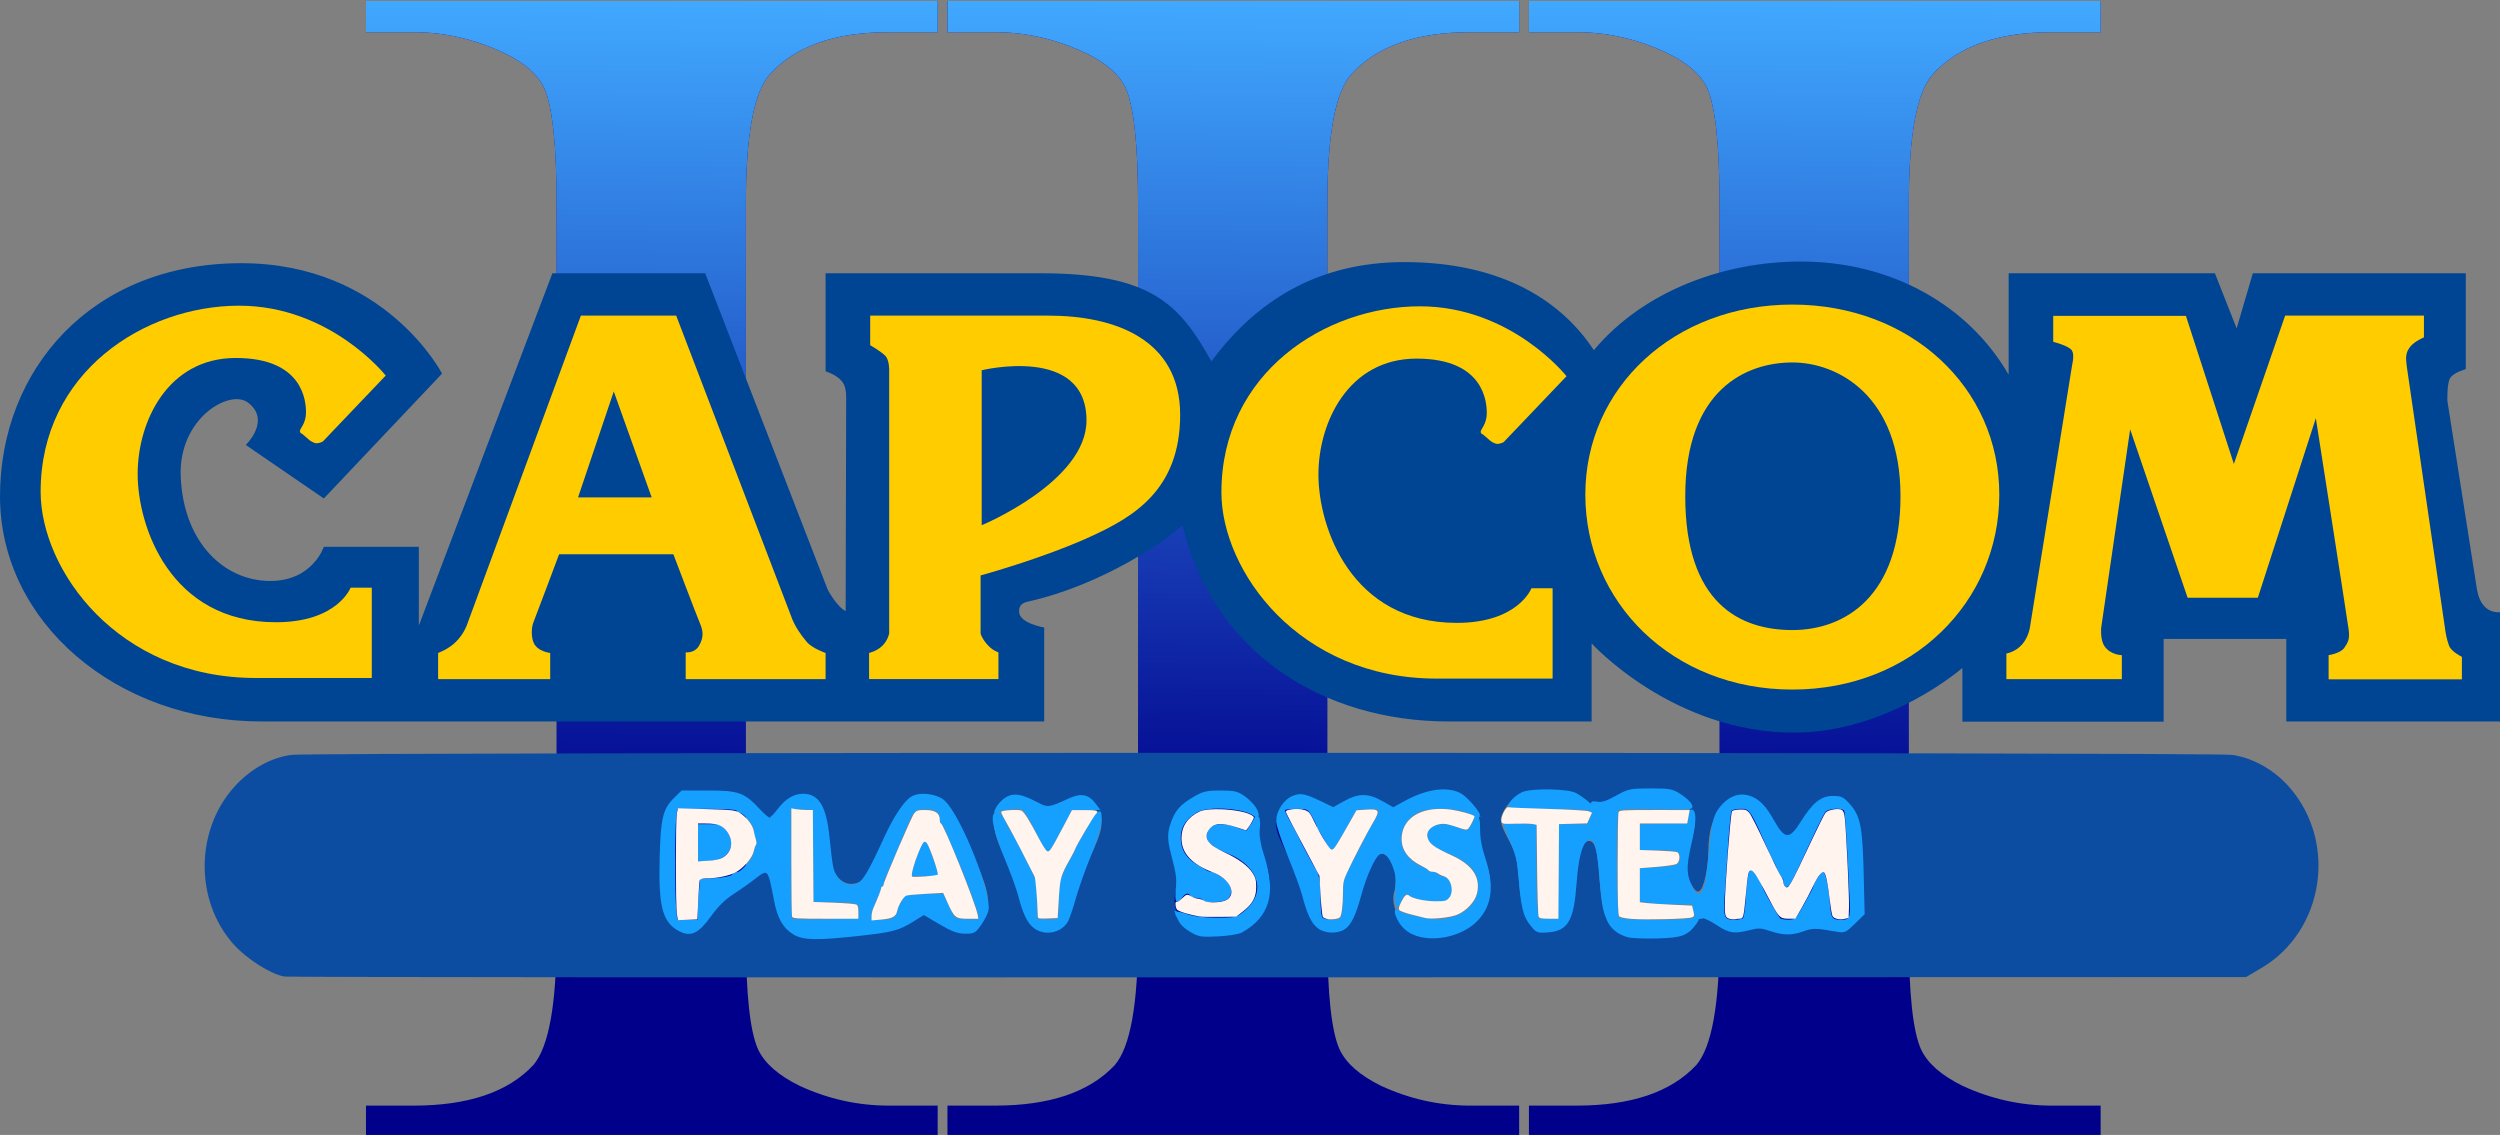 <?xml version="1.0" encoding="UTF-8" standalone="no"?>
<!-- Generator: Adobe Illustrator 13.0.0, SVG Export Plug-In . SVG Version: 6.00 Build 14948)  -->

<svg
   xmlns:dc="http://purl.org/dc/elements/1.1/"
   xmlns:cc="http://creativecommons.org/ns#"
   xmlns:rdf="http://www.w3.org/1999/02/22-rdf-syntax-ns#"
   xmlns:svg="http://www.w3.org/2000/svg"
   xmlns="http://www.w3.org/2000/svg"
   xmlns:xlink="http://www.w3.org/1999/xlink"
   xmlns:sodipodi="http://sodipodi.sourceforge.net/DTD/sodipodi-0.dtd"
   xmlns:inkscape="http://www.inkscape.org/namespaces/inkscape"
   version="1.0"
   id="Ebene_1"
   x="0px"
   y="0px"
   width="602"
   height="273.294"
   viewBox="0 0 602 273.294"
   enable-background="new 0 0 228.473 40.655"
   xml:space="preserve"
   inkscape:version="0.92.4 (5da689c313, 2019-01-14)"
   sodipodi:docname="CAPCOM_LOGO_3.svg"><rect x="0" y="0" width="602" height="273.294" fill="#808080" stroke="none"/><defs
     id="defs23"><linearGradient
       inkscape:collect="always"
       id="linearGradient2629"><stop
         style="stop-color:#41a9ff;stop-opacity:1;"
         offset="0"
         id="stop2625" /><stop
         style="stop-color:#41a9ff;stop-opacity:0;"
         offset="1"
         id="stop2627" /></linearGradient><linearGradient
       inkscape:collect="always"
       xlink:href="#linearGradient2629"
       id="linearGradient2631"
       x1="102.842"
       y1="88.761"
       x2="101.999"
       y2="144.231"
       gradientUnits="userSpaceOnUse" /><linearGradient
       inkscape:collect="always"
       xlink:href="#linearGradient2629"
       id="linearGradient2775"
       gradientUnits="userSpaceOnUse"
       x1="102.842"
       y1="88.761"
       x2="101.999"
       y2="144.231" /><linearGradient
       inkscape:collect="always"
       xlink:href="#linearGradient2629"
       id="linearGradient2846"
       gradientUnits="userSpaceOnUse"
       x1="102.842"
       y1="88.761"
       x2="101.999"
       y2="144.231" /></defs><sodipodi:namedview
     pagecolor="#ffffff"
     bordercolor="#666666"
     borderopacity="1"
     objecttolerance="10"
     gridtolerance="10"
     guidetolerance="10"
     inkscape:pageopacity="0"
     inkscape:pageshadow="2"
     inkscape:window-width="1600"
     inkscape:window-height="838"
     id="namedview21"
     showgrid="false"
     inkscape:zoom="1.1607421"
     inkscape:cx="338.9822"
     inkscape:cy="133.85836"
     inkscape:window-x="-8"
     inkscape:window-y="-8"
     inkscape:window-maximized="1"
     inkscape:current-layer="g2761" /><g
     inkscape:groupmode="layer"
     id="layer1"
     inkscape:label="Layer 1" /><g
     id="g2761"
     transform="matrix(2.799,0,0,2.799,-21.27,-171.758)"><g
       id="g2803" /><g
       id="g2898"><g
         id="g2773"
         transform="matrix(1.415,0,0,1.415,7.408,-54.649)"
         style=""><g
           id="g2763" /><g
           aria-label="I"
           transform="scale(1.084,0.923)"
           style="font-style:normal;font-variant:normal;font-weight:normal;font-stretch:normal;font-size:140.32px;line-height:1.25;font-family:Aparajita;-inkscape-font-specification:'Aparajita, Normal';font-variant-ligatures:normal;font-variant-caps:normal;font-variant-numeric:normal;font-feature-settings:normal;text-align:start;letter-spacing:0px;word-spacing:0px;writing-mode:lr-tb;text-anchor:start;fill:#00008b;fill-opacity:1;stroke:none;stroke-width:1.391"
           id="text2767"><path
             d="m 117.944,161.656 v 2.055 H 85.879 v -2.055 h 2.672 q 4.591,0 6.715,-2.672 1.302,-1.781 1.302,-8.496 v -48.303 q 0,-5.687 -0.685,-7.537 -0.548,-1.37 -2.261,-2.33 -2.467,-1.37 -5.07,-1.37 h -2.672 v -2.055 h 32.065 v 2.055 h -2.741 q -4.522,0 -6.646,2.741 -1.37,1.713 -1.37,8.496 v 48.303 q 0,5.687 0.685,7.468 0.548,1.37 2.33,2.398 2.398,1.302 5.002,1.302 z"
             style="fill:#00008b;fill-opacity:1;stroke-width:1.391"
             id="path2900" /></g><g
           aria-label="I"
           transform="scale(1.084,0.923)"
           style="font-style:normal;font-variant:normal;font-weight:normal;font-stretch:normal;font-size:140.32px;line-height:1.25;font-family:Aparajita;-inkscape-font-specification:'Aparajita, Normal';font-variant-ligatures:normal;font-variant-caps:normal;font-variant-numeric:normal;font-feature-settings:normal;text-align:start;letter-spacing:0px;word-spacing:0px;writing-mode:lr-tb;text-anchor:start;fill:url(#linearGradient2775);fill-opacity:1;stroke:none;stroke-width:1.391"
           id="text2771"><path
             d="m 117.944,161.656 v 2.055 H 85.879 v -2.055 h 2.672 q 4.591,0 6.715,-2.672 1.302,-1.781 1.302,-8.496 v -48.303 q 0,-5.687 -0.685,-7.537 -0.548,-1.37 -2.261,-2.33 -2.467,-1.37 -5.07,-1.37 h -2.672 v -2.055 h 32.065 v 2.055 h -2.741 q -4.522,0 -6.646,2.741 -1.37,1.713 -1.37,8.496 v 48.303 q 0,5.687 0.685,7.468 0.548,1.37 2.33,2.398 2.398,1.302 5.002,1.302 z"
             style="fill:url(#linearGradient2775);fill-opacity:1;stroke-width:1.391"
             id="path2903" /></g></g><g
         transform="matrix(1.415,0,0,1.415,-42.617,-54.649)"
         id="g2638"
         style=""><g
           id="g4153" /><g
           aria-label="I"
           transform="scale(1.084,0.923)"
           style="font-style:normal;font-variant:normal;font-weight:normal;font-stretch:normal;font-size:140.32px;line-height:1.25;font-family:Aparajita;-inkscape-font-specification:'Aparajita, Normal';font-variant-ligatures:normal;font-variant-caps:normal;font-variant-numeric:normal;font-feature-settings:normal;text-align:start;letter-spacing:0px;word-spacing:0px;writing-mode:lr-tb;text-anchor:start;fill:#00008b;fill-opacity:1;stroke:none;stroke-width:1.391"
           id="text2553"><path
             d="m 117.944,161.656 v 2.055 H 85.879 v -2.055 h 2.672 q 4.591,0 6.715,-2.672 1.302,-1.781 1.302,-8.496 v -48.303 q 0,-5.687 -0.685,-7.537 -0.548,-1.37 -2.261,-2.33 -2.467,-1.37 -5.07,-1.37 h -2.672 v -2.055 h 32.065 v 2.055 h -2.741 q -4.522,0 -6.646,2.741 -1.37,1.713 -1.37,8.496 v 48.303 q 0,5.687 0.685,7.468 0.548,1.37 2.33,2.398 2.398,1.302 5.002,1.302 z"
             style="fill:#00008b;fill-opacity:1;stroke-width:1.391"
             id="path2906" /></g><g
           aria-label="I"
           transform="scale(1.084,0.923)"
           style="font-style:normal;font-variant:normal;font-weight:normal;font-stretch:normal;font-size:140.32px;line-height:1.25;font-family:Aparajita;-inkscape-font-specification:'Aparajita, Normal';font-variant-ligatures:normal;font-variant-caps:normal;font-variant-numeric:normal;font-feature-settings:normal;text-align:start;letter-spacing:0px;word-spacing:0px;writing-mode:lr-tb;text-anchor:start;fill:url(#linearGradient2631);fill-opacity:1;stroke:none;stroke-width:1.391"
           id="text2623"><path
             d="m 117.944,161.656 v 2.055 H 85.879 v -2.055 h 2.672 q 4.591,0 6.715,-2.672 1.302,-1.781 1.302,-8.496 v -48.303 q 0,-5.687 -0.685,-7.537 -0.548,-1.37 -2.261,-2.33 -2.467,-1.37 -5.07,-1.37 h -2.672 v -2.055 h 32.065 v 2.055 h -2.741 q -4.522,0 -6.646,2.741 -1.37,1.713 -1.37,8.496 v 48.303 q 0,5.687 0.685,7.468 0.548,1.37 2.33,2.398 2.398,1.302 5.002,1.302 z"
             style="fill:url(#linearGradient2631);fill-opacity:1;stroke-width:1.391"
             id="path2909" /></g></g><g
         id="g2844"
         transform="matrix(1.415,0,0,1.415,-92.642,-54.649)"
         style=""><g
           id="g2834" /><g
           aria-label="I"
           transform="scale(1.084,0.923)"
           style="font-style:normal;font-variant:normal;font-weight:normal;font-stretch:normal;font-size:140.32px;line-height:1.25;font-family:Aparajita;-inkscape-font-specification:'Aparajita, Normal';font-variant-ligatures:normal;font-variant-caps:normal;font-variant-numeric:normal;font-feature-settings:normal;text-align:start;letter-spacing:0px;word-spacing:0px;writing-mode:lr-tb;text-anchor:start;fill:#00008b;fill-opacity:1;stroke:none;stroke-width:1.391"
           id="text2838"><path
             d="m 117.944,161.656 v 2.055 H 85.879 v -2.055 h 2.672 q 4.591,0 6.715,-2.672 1.302,-1.781 1.302,-8.496 v -48.303 q 0,-5.687 -0.685,-7.537 -0.548,-1.37 -2.261,-2.33 -2.467,-1.37 -5.07,-1.37 h -2.672 v -2.055 h 32.065 v 2.055 h -2.741 q -4.522,0 -6.646,2.741 -1.37,1.713 -1.37,8.496 v 48.303 q 0,5.687 0.685,7.468 0.548,1.37 2.33,2.398 2.398,1.302 5.002,1.302 z"
             style="fill:#00008b;fill-opacity:1;stroke-width:1.391"
             id="path2912" /></g><g
           aria-label="I"
           transform="scale(1.084,0.923)"
           style="font-style:normal;font-variant:normal;font-weight:normal;font-stretch:normal;font-size:140.32px;line-height:1.25;font-family:Aparajita;-inkscape-font-specification:'Aparajita, Normal';font-variant-ligatures:normal;font-variant-caps:normal;font-variant-numeric:normal;font-feature-settings:normal;text-align:start;letter-spacing:0px;word-spacing:0px;writing-mode:lr-tb;text-anchor:start;fill:url(#linearGradient2846);fill-opacity:1;stroke:none;stroke-width:1.391"
           id="text2842"><path
             d="m 117.944,161.656 v 2.055 H 85.879 v -2.055 h 2.672 q 4.591,0 6.715,-2.672 1.302,-1.781 1.302,-8.496 v -48.303 q 0,-5.687 -0.685,-7.537 -0.548,-1.37 -2.261,-2.33 -2.467,-1.37 -5.07,-1.37 h -2.672 v -2.055 h 32.065 v 2.055 h -2.741 q -4.522,0 -6.646,2.741 -1.37,1.713 -1.37,8.496 v 48.303 q 0,5.687 0.685,7.468 0.548,1.37 2.33,2.398 2.398,1.302 5.002,1.302 z"
             style="fill:url(#linearGradient2846);fill-opacity:1;stroke-width:1.391"
             id="path2915" /></g></g><g
         id="g2544-2"
         transform="translate(53.691,82.014)"><path
           style="clip-rule:evenodd;fill:#004494;fill-rule:evenodd"
           inkscape:connector-curvature="0"
           d="m 38.029,9.769 -10.17,10.742 -6.717,-4.605 c 0,0 2.21,-2.109 0.194,-3.645 -1.572,-1.198 -5.982,1.343 -5.791,6.332 0.224,5.755 3.78,9.015 7.708,9.015 3.648,0 4.606,-2.941 4.606,-2.941 h 8.173 v 6.781 L 47.522,1.135 H 60.665 L 71.218,28.38 c 0,0 0.767,1.436 1.534,1.82 0,0 0.044,-17.872 0.044,-18.374 0,-0.5 -0.066,-1.053 -0.379,-1.412 C 71.902,9.821 71.025,9.575 71.025,9.575 v -8.44 c 0,0 12.179,0 18.417,0 9.553,0 12.003,2.59 14.773,7.579 3.824,-5.149 9.089,-8.539 16.596,-8.539 7.723,0 13.188,2.847 16.309,7.578 4.359,-5.211 11.375,-7.626 17.795,-7.626 7.89,0 14.479,3.824 17.889,9.737 V 1.135 h 17.745 l 1.87,4.746 1.393,-4.746 h 18.322 v 8.248 c 0,0 -1.057,0.29 -1.349,0.766 -0.284,0.47 -0.234,1.97 -0.234,1.97 l 2.556,16.304 c 0.107,0.53 0.296,1.084 0.753,1.49 0.53,0.474 1.246,0.385 1.246,0.385 v 9.398 h -18.417 v -7.099 h -10.551 v 7.118 h -17.315 v -4.627 c 0,0 -6.328,5.566 -14.484,5.566 -10.438,0 -17.412,-7.673 -17.412,-7.673 v 6.714 c 0,0 -0.766,0 -12.276,0 -10.927,0 -20.307,-5.979 -22.927,-16.883 -1.242,1.188 -6.719,5.098 -13.287,6.571 -0.511,0.115 -0.766,0.306 -0.766,0.86 0,1.01 2.158,1.37 2.158,1.37 v 8.081 c 0,0 -56.788,0 -67.338,0 C 10.019,39.696 0,31.159 0,20.32 0,9.48 7.811,0.27 20.76,0.27 c 12.376,0 17.269,9.499 17.269,9.499 z"
           id="path7-9"
           transform="translate(-46.091,1.723)" /><path
           style="clip-rule:evenodd;fill:#ffcc00;fill-rule:evenodd"
           inkscape:connector-curvature="0"
           d="m 33.183,9.937 -5.418,5.681 c 0,0 -0.288,0.145 -0.527,0.145 -0.241,0 -0.578,-0.241 -0.578,-0.241 l -0.67,-0.573 c 0,0 -0.193,-0.047 -0.193,-0.241 0,-0.189 0.528,-0.672 0.528,-1.583 0,-0.912 -0.191,-4.701 -6.042,-4.701 -5.851,0 -8.441,5.468 -8.441,9.977 0,4.509 2.78,12.758 11.896,12.758 5.301,0 6.424,-2.976 6.424,-2.976 h 1.822 v 7.772 H 22.009 C 10.115,35.955 3.495,26.648 3.495,19.934 3.495,9.639 12.447,3.926 20.57,3.926 28.436,3.927 33.183,9.937 33.183,9.937 Z"
           id="path9-3"
           transform="translate(-46.091,1.723)" /><path
           style="clip-rule:evenodd;fill:#ffcc00;fill-rule:evenodd"
           inkscape:connector-curvature="0"
           d="m 49.972,4.781 h 8.201 l 9.977,26.092 c 0.286,0.717 0.766,1.393 1.245,1.965 0.478,0.576 1.63,0.962 1.63,0.962 v 2.251 H 58.99 v -2.302 c 0,0 0.765,0.099 1.15,-0.574 0.383,-0.672 0.383,-1.199 0.097,-1.87 C 59.949,30.632 57.93,25.31 57.93,25.31 H 48.1 c 0,0 -2.013,5.371 -2.207,5.85 -0.192,0.479 -0.192,1.248 0,1.726 0.319,0.798 1.44,0.915 1.44,0.915 v 2.251 h -9.642 v -2.251 c 0,0 0.877,-0.302 1.535,-0.962 0.719,-0.719 0.958,-1.488 0.958,-1.488 z M 49.73,20.416 h 6.333 l -3.261,-9.112 z"
           id="path11-4"
           transform="translate(-46.091,1.723)" /><path
           style="clip-rule:evenodd;fill:#ffcc00;fill-rule:evenodd"
           inkscape:connector-curvature="0"
           d="m 74.862,4.781 c 0,0 9.688,0 15.349,0 5.66,0 11.318,2.012 11.318,8.535 0,6.523 -4.125,8.827 -7.673,10.458 -4.097,1.882 -9.496,3.358 -9.496,3.358 v 4.986 c 0,0 0.048,0.337 0.527,0.909 0.481,0.576 1.008,0.721 1.008,0.721 V 36.05 H 74.767 v -2.251 c 0,0 0.671,-0.146 1.153,-0.625 0.478,-0.48 0.576,-1.056 0.576,-1.056 V 9.576 c 0,0 0.044,-0.96 -0.337,-1.342 C 75.776,7.847 74.863,7.322 74.863,7.322 V 4.781 Z m 9.593,4.699 v 13.333 c 0,0 9.016,-3.74 9.016,-9.016 0,-6.523 -9.016,-4.317 -9.016,-4.317 z"
           id="path13-9"
           transform="translate(-46.091,1.723)" /><path
           style="clip-rule:evenodd;fill:#ffcc00;fill-rule:evenodd"
           inkscape:connector-curvature="0"
           d="m 134.769,9.992 -5.42,5.681 c 0,0 -0.288,0.144 -0.528,0.144 -0.238,0 -0.574,-0.24 -0.574,-0.24 L 127.574,15 c 0,0 -0.191,-0.045 -0.191,-0.236 0,-0.193 0.526,-0.676 0.526,-1.583 0,-0.913 -0.189,-4.702 -6.042,-4.702 -5.853,0 -8.442,5.466 -8.442,9.976 0,4.506 2.782,12.758 11.897,12.758 5.301,0 6.425,-2.975 6.425,-2.975 h 1.824 v 7.77 h -9.979 c -11.893,0 -18.514,-9.304 -18.514,-16.019 0,-10.294 8.951,-16.009 17.075,-16.009 7.867,0 12.616,6.012 12.616,6.012 z"
           id="path15-1"
           transform="translate(-46.091,1.723)" /><path
           style="clip-rule:evenodd;fill:#ffcc00;fill-rule:evenodd"
           inkscape:connector-curvature="0"
           d="m 154.195,36.951 c -10.362,0 -17.809,-7.566 -17.809,-16.773 0,-9.213 7.64,-16.348 17.809,-16.348 10.165,0 17.805,7.135 17.805,16.348 0,9.206 -7.448,16.773 -17.805,16.773 z M 144.983,20.32 c 0,9.209 4.701,11.511 9.212,11.511 4.505,0 9.304,-2.878 9.304,-11.511 0,-8.632 -5.372,-11.511 -9.304,-11.511 -3.934,0 -9.212,2.3 -9.212,11.511 z"
           id="path17-4"
           transform="translate(-46.091,1.723)" /><path
           style="clip-rule:evenodd;fill:#ffcc00;fill-rule:evenodd"
           inkscape:connector-curvature="0"
           d="m 176.638,4.801 h 11.417 l 4.125,12.738 4.411,-12.758 h 11.941 V 6.65 c 0,0 -0.794,0.336 -1.147,0.768 -0.432,0.528 -0.432,0.911 -0.337,1.681 0.096,0.765 3.165,21.582 3.262,22.35 0.097,0.768 0.191,1.199 0.383,1.727 0.19,0.523 1.104,0.957 1.104,0.957 v 1.935 H 200.332 V 33.99 c 0,0 1.007,-0.143 1.345,-0.625 0.336,-0.48 0.478,-0.768 0.383,-1.534 -0.096,-0.767 -2.828,-18.226 -2.828,-18.226 l -4.989,15.444 H 188.2 l -4.942,-14.487 -2.493,17.076 c 0,0 -0.097,1.025 0.288,1.584 0.527,0.768 1.489,0.768 1.489,0.768 v 2.061 h -9.932 v -2.203 c 0,0 0.791,-0.122 1.366,-0.795 0.575,-0.669 0.672,-1.535 0.672,-1.535 L 178.271,9 c 0,0 0.217,-0.841 -0.024,-1.223 -0.253,-0.404 -1.608,-0.743 -1.608,-0.743 V 4.801 Z"
           id="path19-6"
           transform="translate(-46.091,1.723)" /><g
           transform="translate(-46.091,1.723)"
           style="font-style:normal;font-variant:normal;font-weight:normal;font-stretch:normal;font-size:100.884px;line-height:1.25;font-family:'HP Simplified';-inkscape-font-specification:'HP Simplified, Normal';font-variant-ligatures:normal;font-variant-caps:normal;font-variant-numeric:normal;font-feature-settings:normal;text-align:start;letter-spacing:0px;word-spacing:0px;writing-mode:lr-tb;text-anchor:start;fill:#000000;fill-opacity:1;stroke:none"
           id="text24-6" /><g
           id="g2739"
           transform="matrix(0.956,0,0,1.072,-0.225,-1.048)"><path
             transform="translate(-46.091,1.723)"
             style="fill:#0c4da1;fill-opacity:1;stroke:#0c4da1;stroke-width:0.223;stroke-opacity:1"
             d="m 23.75,58.253 c -1.157,-0.148 -3.343,-1.375 -4.511,-2.531 -3.471,-3.435 -3.461,-9.023 0.023,-12.491 1.42,-1.413 3.256,-2.332 5.094,-2.549 1.831,-0.216 172.748,-0.216 174.576,-2.98e-4 1.865,0.22 3.776,1.18 5.143,2.583 4.286,4.4 3.048,11.406 -2.532,14.327 l -1.337,0.7 -87.893,0.023 c -48.342,0.013 -88.194,-0.015 -88.562,-0.062 z m 52.914,-3.823 c 1.613,-0.133 2.427,-0.323 3.419,-0.8 l 1.302,-0.626 1.347,0.695 c 1.838,0.948 3.034,0.951 3.826,0.009 0.854,-1.015 0.764,-1.971 -0.417,-4.396 -2.005,-4.119 -2.956,-5.168 -4.688,-5.168 -1.659,0 -2.428,0.74 -4.221,4.066 -0.578,1.072 -1.266,2.1 -1.528,2.284 -0.711,0.498 -1.566,0.41 -2.161,-0.223 -0.436,-0.464 -0.547,-0.882 -0.665,-2.506 -0.191,-2.63 -0.903,-3.62 -2.605,-3.62 -0.691,0 -1.993,0.765 -2.31,1.357 -0.306,0.572 -0.699,0.536 -1.316,-0.12 -1.041,-1.108 -2.377,-1.549 -4.728,-1.56 -1.84,-0.009 -2.246,0.057 -2.771,0.449 -1.377,1.028 -1.528,1.45 -1.609,4.511 -0.086,3.246 0.126,4.221 1.099,5.039 1.22,1.027 2.66,0.646 3.822,-1.01 0.422,-0.602 1.007,-1.048 1.882,-1.435 0.698,-0.309 1.591,-0.806 1.983,-1.105 0.885,-0.675 1.071,-0.497 1.407,1.338 0.282,1.541 0.723,2.233 1.809,2.832 0.819,0.452 1.526,0.451 7.122,-0.011 z m 33.377,-0.163 c 2.351,-0.982 3.077,-3.037 1.935,-5.478 -0.43,-0.919 -0.527,-1.402 -0.425,-2.107 0.117,-0.805 0.048,-1.012 -0.565,-1.71 -1.229,-1.4 -3.904,-1.549 -6.061,-0.336 -1.722,0.968 -2.164,2.582 -1.275,4.65 0.429,0.997 0.447,1.199 0.186,2.129 -0.459,1.641 0.299,2.718 2.263,3.213 0.98,0.247 2.91,0.071 3.941,-0.36 z m 19.152,0.232 c 2.878,-0.855 3.852,-3.019 2.594,-5.765 -0.436,-0.953 -0.542,-1.459 -0.438,-2.088 0.117,-0.707 0.038,-0.951 -0.536,-1.643 -1.218,-1.47 -3.44,-1.64 -6.097,-0.466 l -1.296,0.573 -0.994,-0.483 c -1.236,-0.6 -2.086,-0.61 -3.21,-0.037 -1.089,0.555 -1.362,0.555 -2.451,0 -1.337,-0.682 -2.439,-0.593 -3.321,0.27 -0.941,0.92 -0.855,1.585 0.505,3.924 0.547,0.94 1.167,2.339 1.379,3.109 0.461,1.674 1.277,2.5 2.468,2.5 1.582,0 2.258,-0.73 2.989,-3.231 0.33,-1.128 1.242,-2.562 1.631,-2.562 0.846,0 1.477,1.721 1.065,2.904 -0.277,0.795 0.049,1.84 0.774,2.479 0.947,0.835 3.102,1.06 4.937,0.515 z m 21.228,-0.533 0.947,-0.762 1.058,0.594 c 1.141,0.642 1.857,0.723 3.166,0.36 0.662,-0.184 1.091,-0.152 2.052,0.151 1.153,0.364 1.281,0.363 2.518,-0.011 1.058,-0.32 1.468,-0.349 2.181,-0.151 1.384,0.384 1.83,0.299 2.72,-0.518 l 0.832,-0.764 -0.026,-2.411 c -0.014,-1.326 -0.144,-2.973 -0.287,-3.659 -0.649,-3.099 -3.633,-3.507 -5.488,-0.75 -0.363,0.539 -0.8,1.037 -0.971,1.105 -0.374,0.149 -0.991,-0.376 -1.601,-1.365 -1.056,-1.709 -3.064,-2.139 -4.49,-0.963 -0.93,0.767 -1.272,1.702 -1.3,3.555 -0.021,1.387 -0.422,2.931 -0.794,3.055 -0.137,0.046 -0.453,-0.33 -0.702,-0.833 -0.366,-0.739 -0.411,-1.053 -0.233,-1.625 0.861,-2.76 0.896,-3.044 0.467,-3.788 -0.634,-1.098 -1.642,-1.487 -3.847,-1.485 -1.548,0.002 -2.111,0.103 -3.086,0.557 -1.471,0.685 -1.548,0.685 -2.84,-0.002 -0.914,-0.486 -1.329,-0.557 -3.25,-0.557 -2.46,0 -3.448,0.291 -4.036,1.187 -0.532,0.811 -0.484,1.135 0.378,2.567 0.643,1.069 0.779,1.54 0.899,3.122 0.206,2.716 0.935,3.818 2.526,3.818 1.808,0 2.724,-1.195 2.724,-3.553 0,-1.417 0.501,-3.019 1.004,-3.212 0.563,-0.216 0.837,0.529 0.991,2.701 0.274,3.851 1.06,4.544 5.057,4.454 2.46,-0.055 2.494,-0.063 3.431,-0.817 z M 93.472,54.136 c 0.743,-0.339 1.095,-0.91 1.558,-2.528 0.21,-0.735 0.785,-2.009 1.277,-2.831 0.492,-0.822 0.949,-1.895 1.014,-2.384 0.104,-0.776 0.032,-0.977 -0.56,-1.569 -0.804,-0.804 -1.518,-0.86 -2.91,-0.229 -1.217,0.552 -1.614,0.552 -2.705,-0.005 -1.193,-0.608 -2.275,-0.576 -3.051,0.092 -0.947,0.815 -0.826,2.15 0.377,4.14 0.508,0.841 1.052,2.017 1.21,2.613 0.37,1.403 0.66,1.928 1.382,2.495 0.656,0.516 1.558,0.593 2.409,0.206 z"
             id="path12-1"
             inkscape:connector-curvature="0" /><path
             inkscape:connector-curvature="0"
             style="fill:#159fff;fill-opacity:1;stroke:#159fff;stroke-width:0.166;stroke-miterlimit:4;stroke-dasharray:none;stroke-opacity:1"
             d="m 100.525,45.069 c -1.799,0.006 -1.953,0.035 -3.063,0.585 -0.861,0.427 -1.308,0.554 -1.696,0.485 -0.538,-0.097 -0.659,0.018 -0.362,0.346 0.021,0.023 0.03,0.054 0.04,0.085 -0.281,-0.315 -1.078,-0.882 -1.661,-1.149 -0.355,-0.163 -1.329,-0.257 -2.317,-0.272 -0.988,-0.015 -1.99,0.049 -2.4,0.201 -0.547,0.203 -1.246,0.793 -1.246,1.052 0,0.079 1.58,0.145 3.511,0.147 1.995,0.001 3.614,0.076 3.749,0.172 0.142,0.101 0.255,0.153 0.336,0.161 -0.037,0.117 -0.094,0.251 -0.186,0.424 l -0.34,0.635 h -1.244 -1.244 l -0.042,3.792 -0.043,3.792 h -0.945 -0.944 l -0.112,-0.697 c -0.062,-0.384 -0.116,-2.084 -0.121,-3.779 l -0.009,-3.082 -1.381,-0.057 c -0.76,-0.032 -1.401,-0.048 -1.425,-0.036 -0.024,0.011 0.241,0.605 0.59,1.32 0.551,1.128 0.655,1.527 0.796,3.021 0.22,2.339 0.409,3.015 1.043,3.714 0.523,0.578 0.574,0.595 1.56,0.526 1.707,-0.12 2.212,-0.921 2.448,-3.879 0.203,-2.55 0.734,-3.801 1.481,-3.484 0.345,0.146 0.546,0.959 0.727,2.948 0.2,2.189 0.284,2.632 0.654,3.44 0.314,0.684 0.951,1.153 1.872,1.376 0.304,0.074 1.483,0.113 2.619,0.087 2.187,-0.05 2.689,-0.217 3.454,-1.151 0.349,-0.426 0.234,-0.629 -0.209,-0.367 -0.463,0.274 -6.53,0.256 -6.779,-0.021 -0.222,-0.245 -0.271,-8.271 -0.054,-8.65 0.103,-0.179 0.85,-0.216 3.463,-0.174 3.3,0.053 3.331,0.05 3.132,-0.295 -0.111,-0.192 -0.551,-0.545 -0.98,-0.785 -0.704,-0.394 -0.959,-0.435 -2.673,-0.43 z m -18.653,0.077 c -1.021,0.009 -2.229,0.336 -3.493,0.962 l -0.977,0.484 -0.987,-0.498 c -1.288,-0.651 -2.113,-0.653 -3.41,-0.01 l -1.003,0.497 -0.891,-0.383 c -1.653,-0.711 -1.994,-0.781 -2.688,-0.551 -0.803,0.266 -1.491,1.199 -1.471,1.996 0.008,0.321 0.446,1.488 1.029,2.739 0.558,1.199 1.141,2.611 1.294,3.138 0.433,1.49 0.835,2.25 1.386,2.622 0.606,0.408 1.68,0.447 2.314,0.085 0.58,-0.331 0.974,-1.063 1.503,-2.794 0.45,-1.473 1.212,-2.962 1.641,-3.21 0.437,-0.252 0.911,0.096 1.282,0.942 0.308,0.702 0.341,0.972 0.248,2.019 -0.113,1.268 0.067,1.613 0.409,0.783 0.202,-0.489 0.566,-0.697 0.824,-0.471 0.46,0.403 2.848,0.661 3.354,0.362 0.658,-0.389 0.324,-1.732 -0.43,-1.732 -0.155,0 -0.325,-0.079 -0.379,-0.175 -0.054,-0.096 -0.267,-0.174 -0.474,-0.174 -0.207,0 -0.415,-0.07 -0.463,-0.155 -0.048,-0.085 -0.271,-0.205 -0.495,-0.268 -0.224,-0.062 -0.645,-0.286 -0.936,-0.497 -1.533,-1.11 -1.319,-3.028 0.442,-3.968 0.896,-0.478 3.313,-0.481 4.619,-0.005 0.511,0.186 0.952,0.313 0.981,0.28 0.14,-0.155 -1.064,-1.408 -1.622,-1.689 -0.45,-0.226 -0.996,-0.334 -1.609,-0.328 z m -68.48,0.091 -0.648,0.566 c -0.984,0.86 -1.184,1.594 -1.275,4.672 -0.117,3.932 0.231,5.173 1.643,5.863 1.051,0.514 1.709,0.244 2.851,-1.168 0.641,-0.792 1.243,-1.32 2.018,-1.767 0.608,-0.35 1.492,-0.908 1.966,-1.24 1.212,-0.849 1.265,-0.796 1.806,1.775 0.3,1.429 0.784,2.193 1.706,2.697 v -8.84e-4 c 0.835,0.457 2.062,0.479 5.878,0.105 3.018,-0.296 3.56,-0.425 4.882,-1.162 l 0.935,-0.522 1.426,0.749 c 1.119,0.587 1.61,0.751 2.282,0.757 0.805,0.008 0.888,-0.033 1.396,-0.681 0.297,-0.379 0.583,-0.878 0.635,-1.108 0.308,-1.355 -2.474,-7.567 -3.916,-8.743 -0.627,-0.512 -2.08,-0.694 -2.823,-0.354 -0.677,0.31 -1.603,1.538 -2.549,3.382 -1.305,2.544 -1.837,3.361 -2.339,3.591 -0.667,0.305 -1.483,0.086 -1.948,-0.523 -0.396,-0.52 -0.44,-0.716 -0.743,-3.302 -0.278,-2.377 -0.928,-3.324 -2.278,-3.324 -0.818,0 -1.543,0.391 -2.236,1.204 -0.334,0.392 -0.692,0.713 -0.796,0.714 -0.103,1.58e-4 -0.529,-0.327 -0.946,-0.726 -1.355,-1.296 -1.844,-1.452 -4.553,-1.453 z m 48.465,0 c -1.227,0 -1.55,0.067 -2.367,0.49 -1.157,0.599 -1.611,1.043 -1.99,1.951 -0.391,0.935 -0.372,1.44 0.11,3.021 0.333,1.091 0.39,1.524 0.308,2.341 -0.107,1.065 -0.007,1.217 0.43,0.653 0.291,-0.376 0.669,-0.455 0.826,-0.174 0.054,0.096 0.303,0.174 0.553,0.174 0.25,0 0.498,0.079 0.552,0.175 0.147,0.262 1.849,0.201 2.182,-0.078 0.513,-0.43 0.286,-1.146 -0.51,-1.61 -0.383,-0.223 -0.792,-0.405 -0.91,-0.405 -0.118,0 -0.338,-0.067 -0.488,-0.148 -0.151,-0.082 -0.544,-0.293 -0.873,-0.468 -0.856,-0.456 -1.334,-1.049 -1.449,-1.798 -0.168,-1.101 0.298,-1.899 1.48,-2.529 1.002,-0.534 4.282,-0.346 5.194,0.298 0.365,0.258 0.413,-0.052 0.084,-0.545 -0.175,-0.262 -0.632,-0.673 -1.015,-0.913 -0.6,-0.376 -0.893,-0.436 -2.117,-0.436 z m 47.006,0.322 c -0.627,-0.016 -1.234,0.237 -1.786,0.75 -0.759,0.706 -0.957,1.325 -1.184,3.711 -0.116,1.221 -0.32,2.507 -0.453,2.859 -0.314,0.831 -0.749,0.845 -1.201,0.037 -0.544,-0.972 -0.562,-1.646 -0.092,-3.478 0.431,-1.679 0.476,-2.55 0.137,-2.673 -0.113,-0.041 -0.207,0.162 -0.237,0.51 l -0.05,0.577 -2.171,0.048 -2.17,0.049 v 0.954 0.955 l 1.459,0.002 c 1.814,0.003 2.171,0.099 2.168,0.585 -0.005,0.745 -0.201,0.839 -1.95,0.937 l -1.678,0.095 v 1.259 1.259 l 0.732,0.111 c 0.403,0.061 1.462,0.111 2.355,0.111 h 1.623 l 0.101,0.509 c 0.106,0.531 0.403,0.765 0.772,0.609 0.119,-0.051 0.693,0.188 1.275,0.529 1.149,0.673 1.559,0.73 2.958,0.411 0.77,-0.176 1.066,-0.165 1.824,0.064 1.211,0.366 1.947,0.375 2.996,0.039 0.848,-0.272 1.128,-0.27 3.044,0.031 0.669,0.105 0.768,0.065 1.559,-0.625 l 0.845,-0.738 -0.084,-3.16 c -0.1,-3.785 -0.289,-4.651 -1.221,-5.581 -0.559,-0.558 -0.727,-0.63 -1.475,-0.63 -1.047,0 -1.777,0.532 -2.854,2.079 -1.006,1.444 -1.527,1.419 -2.484,-0.119 -0.726,-1.167 -1.322,-1.718 -2.129,-1.967 -0.212,-0.066 -0.424,-0.101 -0.633,-0.106 z m -65.534,0.009 c -0.292,0.007 -0.545,0.084 -0.793,0.228 -0.297,0.172 -0.651,0.506 -0.789,0.741 -0.239,0.408 -0.237,0.42 0.065,0.271 0.174,-0.086 0.75,-0.186 1.279,-0.223 0.956,-0.066 0.967,-0.062 1.437,0.6 0.261,0.367 0.501,0.746 0.536,0.842 0.034,0.096 0.311,0.585 0.615,1.087 0.304,0.502 0.607,0.893 0.675,0.87 0.067,-0.023 0.567,-0.786 1.11,-1.696 l 0.988,-1.655 h 1.209 1.208 L 50.539,46.245 c -0.598,-0.703 -1.236,-0.811 -2.28,-0.386 -1.892,0.77 -1.936,0.774 -3,0.277 -0.852,-0.398 -1.445,-0.581 -1.931,-0.569 z m -20.219,0.961 1.065,0.051 1.066,0.051 0.043,3.706 0.042,3.705 h 1.872 c 2.057,0 2.29,0.105 2.198,0.992 l -0.05,0.49 -3.009,0.047 c -1.655,0.026 -3.057,-0.007 -3.117,-0.073 -0.06,-0.066 -0.109,-2.111 -0.109,-4.544 z m 94.349,0.01 c 0.287,0.013 0.527,0.076 0.595,0.196 0.097,0.173 0.289,2.92 0.491,7.027 0.085,1.731 0.03,1.844 -0.894,1.844 -0.804,0 -0.926,-0.156 -1.029,-1.31 -0.115,-1.283 -0.39,-2.521 -0.559,-2.521 -0.121,0 -0.779,0.924 -0.779,1.093 0,0.157 -1.457,2.483 -1.635,2.609 -0.233,0.166 -1.231,0.165 -1.468,-8.84e-4 -0.199,-0.14 -1.632,-2.398 -1.632,-2.572 0,-0.179 -0.819,-1.304 -0.949,-1.304 -0.155,0 -0.315,0.965 -0.419,2.527 -0.045,0.671 -0.164,1.278 -0.265,1.349 -0.101,0.071 -0.475,0.13 -0.834,0.131 -0.952,0.004 -1.074,-0.249 -0.945,-1.964 0.059,-0.788 0.198,-2.611 0.307,-4.051 0.109,-1.439 0.253,-2.715 0.319,-2.834 0.069,-0.124 0.446,-0.216 0.88,-0.216 0.905,0 0.913,0.01 2.76,3.749 0.095,0.192 0.208,0.388 0.252,0.436 0.044,0.048 0.22,0.381 0.391,0.741 0.171,0.36 0.365,0.654 0.432,0.654 0.067,0 0.122,0.156 0.122,0.348 0,0.192 0.089,0.348 0.197,0.347 0.182,-0.001 0.476,-0.473 1.302,-2.085 1.059,-2.069 1.899,-3.62 2.103,-3.885 0.167,-0.218 0.779,-0.334 1.258,-0.311 z m -104.565,0.006 h 2.74 c 1.722,0 2.741,0.065 2.741,0.174 0,0.096 0.128,0.174 0.284,0.174 0.362,0 1.294,1.051 1.294,1.459 0,0.17 0.077,0.468 0.172,0.664 0.125,0.257 0.125,0.409 0,0.546 -0.095,0.105 -0.172,0.344 -0.172,0.532 0,0.416 -1.169,1.682 -1.553,1.682 -0.153,0 -0.361,0.093 -0.463,0.206 -0.102,0.113 -0.783,0.24 -1.511,0.282 l -1.325,0.076 -0.097,0.894 c -0.054,0.492 -0.098,1.229 -0.099,1.636 l -0.002,0.741 H 13.898 12.894 L 12.794,54.696 c -0.13,-1.193 -0.131,-6.301 -0.002,-7.342 z m 55.799,0.004 c 1.046,0.004 1.061,0.01 1.491,0.682 0.239,0.373 0.434,0.757 0.434,0.853 0,0.097 0.053,0.202 0.118,0.234 0.065,0.032 0.318,0.397 0.561,0.81 0.244,0.414 0.523,0.723 0.621,0.687 0.098,-0.036 0.614,-0.767 1.147,-1.624 l 0.97,-1.559 0.917,-0.052 c 1.355,-0.078 1.433,-0.005 0.933,0.877 -0.232,0.41 -0.483,0.771 -0.557,0.803 -0.074,0.032 -0.134,0.123 -0.134,0.203 0,0.08 -0.497,0.972 -1.105,1.981 -1.104,1.834 -1.105,1.836 -1.105,3.054 0,0.671 -0.07,1.42 -0.154,1.666 -0.136,0.395 -0.243,0.448 -0.915,0.448 -0.419,0 -0.847,-0.094 -0.951,-0.209 -0.117,-0.129 -0.189,-0.764 -0.189,-1.659 0,-1.263 -0.14,-1.951 -0.474,-2.317 -0.117,-0.128 -1.321,-2.136 -1.464,-2.441 -0.067,-0.144 -0.397,-0.693 -0.732,-1.22 -0.335,-0.527 -0.577,-1.018 -0.539,-1.09 0.039,-0.072 0.546,-0.129 1.126,-0.127 z m -33.163,0.026 c 0.754,0.028 1.154,0.327 1.154,0.87 0,0.177 0.055,0.322 0.122,0.322 0.067,0 0.253,0.294 0.414,0.653 0.161,0.36 0.426,0.928 0.59,1.264 1.255,2.566 2.522,5.63 2.389,5.777 -0.084,0.093 -0.636,0.145 -1.226,0.117 -0.871,-0.042 -1.106,-0.117 -1.248,-0.395 -0.096,-0.188 -0.337,-0.642 -0.535,-1.009 l -0.36,-0.666 -1.692,0.05 c -1.582,0.046 -1.701,0.075 -1.847,0.442 -0.086,0.216 -0.21,0.393 -0.276,0.393 -0.066,0 -0.12,0.145 -0.12,0.322 0,0.177 -0.13,0.451 -0.289,0.61 -0.203,0.203 -0.577,0.289 -1.262,0.289 h -0.974 v -0.523 c 0,-0.288 0.071,-0.523 0.158,-0.523 0.087,0 0.158,-0.148 0.158,-0.328 0,-0.18 0.107,-0.425 0.237,-0.545 0.13,-0.119 0.237,-0.364 0.237,-0.544 0,-0.18 0.071,-0.328 0.158,-0.328 0.087,0 0.158,-0.119 0.158,-0.265 0,-0.146 0.163,-0.558 0.362,-0.916 0.199,-0.358 0.664,-1.317 1.035,-2.132 1.329,-2.923 1.287,-2.869 2.313,-2.93 0.122,-0.007 0.237,-0.009 0.345,-0.005 z m 15.39,0.333 c -0.164,0.051 -0.473,0.454 -0.97,1.25 -0.435,0.695 -0.862,1.359 -0.951,1.475 -0.089,0.116 -0.161,0.262 -0.161,0.325 0,0.063 -0.248,0.489 -0.552,0.946 -0.304,0.457 -0.553,0.92 -0.553,1.027 0,0.107 -0.071,0.195 -0.158,0.195 -0.093,0 -0.159,0.627 -0.161,1.526 -0.001,0.839 -0.061,1.628 -0.133,1.753 -0.09,0.156 -0.424,0.21 -1.063,0.174 l -0.932,-0.053 -0.045,-1.7 c -0.025,-0.94 -0.113,-1.7 -0.197,-1.7 -0.084,0 -0.152,-0.091 -0.152,-0.202 0,-0.111 -0.178,-0.459 -0.395,-0.774 -0.217,-0.314 -0.394,-0.628 -0.394,-0.697 0,-0.069 -0.177,-0.383 -0.394,-0.697 -0.217,-0.314 -0.395,-0.619 -0.395,-0.678 0,-0.058 -0.147,-0.28 -0.326,-0.491 -0.179,-0.212 -0.433,-0.634 -0.564,-0.938 -0.258,-0.597 -0.651,-0.865 -0.888,-0.603 -0.285,0.315 0.085,1.656 0.987,3.578 0.5,1.065 1.035,2.369 1.188,2.896 0.43,1.48 0.805,2.19 1.373,2.591 0.945,0.668 2.446,0.401 2.999,-0.533 0.131,-0.221 0.433,-1.027 0.672,-1.793 0.239,-0.766 0.847,-2.296 1.35,-3.4 0.81,-1.776 1.02,-2.493 0.96,-3.272 -0.009,-0.117 -0.035,-0.185 -0.082,-0.204 -0.018,-0.007 -0.038,-0.007 -0.061,0 z m 34.02,0.326 c -0.069,-0.023 -0.151,0.076 -0.233,0.315 -0.058,0.168 -0.229,0.452 -0.381,0.633 -0.263,0.313 -0.313,0.315 -1.064,0.044 -1.467,-0.53 -2.702,-0.279 -2.702,0.551 0,0.465 0.624,0.931 1.815,1.353 1.912,0.679 2.762,1.522 2.762,2.738 0,1.882 -2.393,3.102 -5.061,2.58 -1.759,-0.345 -1.958,-0.397 -2.164,-0.579 -0.36,-0.317 -0.395,0.015 -0.064,0.605 0.402,0.717 1.09,1.175 2.05,1.364 1.771,0.348 3.995,-0.249 5.126,-1.376 1.202,-1.198 1.379,-2.659 0.586,-4.846 -0.34,-0.937 -0.474,-1.598 -0.474,-2.34 0,-0.629 -0.082,-1.004 -0.198,-1.042 z m -19.801,0.04 c -0.075,-0.011 -0.144,0.035 -0.171,0.124 -0.025,0.082 -0.13,0.254 -0.252,0.433 -0.033,0.042 -0.063,0.07 -0.096,0.115 l -0.396,0.532 -0.679,-0.192 -0.152,-0.055 c -1.107,-0.4 -2.121,-0.381 -2.47,0.045 -0.111,0.136 -0.175,0.277 -0.2,0.415 -0.024,0.059 -0.047,0.118 -0.047,0.148 0,0.056 0.028,0.118 0.068,0.183 0.052,0.148 0.161,0.281 0.327,0.382 0.174,0.106 0.351,0.232 0.394,0.28 0.043,0.048 0.505,0.242 1.026,0.429 0.177,0.064 0.333,0.128 0.491,0.192 1.501,0.675 2.286,1.655 2.262,2.647 -0.002,0.044 -0.004,0.089 -0.008,0.132 -0.007,0.076 -0.018,0.151 -0.035,0.226 -0.003,0.017 -0.006,0.033 -0.009,0.05 -0.136,0.543 -0.519,1.077 -1.165,1.55 -0.174,0.128 -0.31,0.224 -0.443,0.298 -0.4,0.22 -0.774,0.23 -2.081,0.23 -1.092,0 -1.946,-0.084 -2.518,-0.24 -0.222,-0.073 -0.456,-0.142 -0.637,-0.177 l -0.515,-0.098 0.039,0.083 c -0.023,0.06 0.037,0.175 0.15,0.319 l 0.061,0.129 c 0.161,0.344 0.539,0.686 1.067,0.965 0.747,0.395 0.962,0.427 2.476,0.361 0.918,-0.04 1.869,-0.178 2.131,-0.31 2.438,-1.222 3.039,-3.051 1.972,-6.002 -0.098,-0.271 -0.175,-0.497 -0.238,-0.7 -0.088,-0.337 -0.154,-0.676 -0.194,-0.978 -0.009,-0.175 -0.006,-0.348 0.014,-0.54 0.055,-0.526 0.022,-0.868 -0.093,-0.947 -0.025,-0.017 -0.05,-0.026 -0.075,-0.03 z m -50.235,0.666 v 1.395 1.394 h 0.782 c 1.795,0 2.622,-1.163 1.635,-2.301 -0.377,-0.435 -0.535,-0.489 -1.421,-0.489 z m 20.334,1.395 c -0.151,0 -0.832,1.499 -0.983,2.165 l -0.102,0.449 h 1.108 c 0.609,-5e-6 1.108,-0.04 1.108,-0.089 0,-0.085 -0.478,-1.312 -0.831,-2.134 -0.093,-0.216 -0.228,-0.392 -0.3,-0.392 z"
             id="path28-4" /><path
             inkscape:connector-curvature="0"
             style="fill:#fff5ee;stroke:none;stroke-width:0.108"
             d="m 87.75,46.498 c -0.212,-0.064 -0.694,0.806 -0.617,1.115 0.058,0.23 0.098,0.236 1.275,0.203 0.668,-0.019 1.369,-0.004 1.557,0.031 l 0.34,0.062 0.045,3.578 c 0.025,1.968 0.084,3.664 0.131,3.768 0.07,0.156 0.229,0.188 0.934,0.188 h 0.848 l 0.029,-3.797 0.027,-3.795 1.266,-0.031 1.264,-0.029 0.219,-0.43 0.219,-0.428 -0.281,-0.107 C 94.849,46.767 93.188,46.679 91.312,46.631 89.437,46.583 87.834,46.524 87.75,46.498 Z M 13.021,46.58 12.932,47 c -0.115,0.545 -0.115,7.369 0,8.043 l 0.088,0.516 0.881,-0.029 0.881,-0.031 0.074,-1.496 c 0.041,-0.822 0.102,-1.559 0.133,-1.641 0.037,-0.096 0.236,-0.15 0.57,-0.152 0.942,-0.006 2.015,-0.196 2.623,-0.465 0.702,-0.311 1.553,-1.186 1.666,-1.715 0.041,-0.191 0.127,-0.41 0.189,-0.488 0.081,-0.1 0.079,-0.242 -0.004,-0.484 -0.065,-0.189 -0.15,-0.496 -0.188,-0.682 -0.092,-0.455 -0.703,-1.148 -1.266,-1.434 -0.42,-0.213 -0.68,-0.238 -3.01,-0.297 z m 10.215,0.004 v 4.26 c 0,2.342 0.029,4.336 0.064,4.43 0.057,0.15 0.425,0.17 3.016,0.17 h 2.949 V 54.916 c 0,-0.397 -0.045,-0.547 -0.188,-0.611 -0.104,-0.047 -1.013,-0.113 -2.02,-0.146 l -1.83,-0.061 -0.029,-3.689 -0.027,-3.688 -0.564,-0.002 c -0.31,-6.5e-4 -0.747,-0.03 -0.969,-0.066 z m 58.475,0.047 c -2.117,-0.023 -3.555,0.915 -3.555,2.422 0,0.89 0.61,1.626 1.77,2.139 0.32,0.141 0.612,0.307 0.65,0.369 0.039,0.062 0.202,0.113 0.363,0.113 0.161,0 0.389,0.066 0.506,0.146 0.117,0.08 0.347,0.177 0.512,0.217 0.66,0.161 0.948,1.253 0.459,1.742 -0.241,0.241 -0.35,0.264 -1.217,0.264 -0.933,0 -2.086,-0.219 -2.361,-0.447 -0.218,-0.181 -0.413,-0.043 -0.721,0.508 -0.211,0.378 -0.255,0.544 -0.168,0.648 0.064,0.077 0.562,0.239 1.105,0.359 0.543,0.12 1.085,0.241 1.203,0.27 0.553,0.131 2.277,-0.024 2.906,-0.262 0.833,-0.315 1.597,-1.05 1.773,-1.707 0.342,-1.27 -0.396,-2.275 -2.221,-3.025 -1.726,-0.71 -2.107,-0.969 -2.244,-1.523 -0.152,-0.612 0.813,-1.164 1.76,-1.006 0.216,0.036 0.698,0.162 1.07,0.281 0.555,0.178 0.708,0.193 0.844,0.08 0.169,-0.14 0.623,-0.957 0.561,-1.008 -0.16,-0.129 -1.277,-0.409 -2.049,-0.512 -0.328,-0.044 -0.645,-0.065 -0.947,-0.068 z m -12.955,0.004 c -0.165,-0.001 -0.34,0.009 -0.516,0.033 -0.444,0.061 -0.531,0.107 -0.477,0.252 0.068,0.18 0.589,1.069 2.137,3.654 l 0.857,1.432 0.104,1.584 c 0.057,0.871 0.149,1.642 0.207,1.713 0.058,0.071 0.259,0.148 0.447,0.172 0.407,0.052 0.951,-0.02 1.082,-0.143 0.156,-0.146 0.272,-0.968 0.277,-1.949 0.004,-0.833 0.042,-1.001 0.357,-1.615 0.516,-1.006 1.768,-3.165 2.305,-3.971 0.717,-1.077 0.654,-1.179 -0.678,-1.1 l -0.766,0.047 -0.83,1.307 c -1.139,1.793 -1.292,1.976 -1.508,1.797 C 71.491,49.628 70.702,48.458 70.357,47.773 70.187,47.435 69.96,47.064 69.854,46.949 69.67,46.753 69.252,46.639 68.756,46.635 Z m 48.686,0.008 c -0.401,-0.013 -0.974,0.117 -1.141,0.297 -0.1,0.108 -0.638,1.06 -1.195,2.115 -2.071,3.925 -2.147,4.043 -2.441,3.799 -0.085,-0.07 -0.154,-0.229 -0.154,-0.352 0,-0.122 -0.092,-0.321 -0.205,-0.443 -0.113,-0.122 -0.745,-1.266 -1.404,-2.539 -0.659,-1.273 -1.319,-2.436 -1.467,-2.584 -0.227,-0.228 -0.359,-0.266 -0.869,-0.254 -0.343,0.008 -0.637,0.07 -0.684,0.145 -0.137,0.222 -0.646,6.202 -0.646,7.607 -5.3e-4,0.814 0.07,0.954 0.537,1.039 0.148,0.027 0.333,0.031 0.412,0.01 0.079,-0.021 0.256,-0.039 0.393,-0.039 0.329,0 0.36,-0.102 0.545,-1.854 0.194,-1.839 0.238,-2.023 0.48,-2.023 0.209,0 0.599,0.547 1.547,2.172 0.94,1.611 1.039,1.705 1.805,1.705 h 0.639 l 0.578,-0.898 c 0.318,-0.494 0.76,-1.241 0.98,-1.662 0.428,-0.817 0.826,-1.276 1.01,-1.162 0.165,0.102 0.326,0.784 0.502,2.123 0.086,0.651 0.204,1.272 0.262,1.379 0.119,0.223 0.628,0.326 1.119,0.227 l 0.336,-0.068 0.033,-0.857 c 0.032,-0.817 -0.237,-5.932 -0.375,-7.135 -0.047,-0.41 -0.125,-0.601 -0.275,-0.682 -0.074,-0.039 -0.187,-0.06 -0.32,-0.064 z m -55.559,0.016 c -0.354,-0.01 -0.697,-0.006 -1.002,0.016 -0.406,0.029 -0.744,0.088 -0.949,0.18 -1.053,0.469 -1.59,1.187 -1.59,2.129 0,1.204 0.933,2.098 2.871,2.756 1.416,0.481 2.089,1.62 1.273,2.154 -0.39,0.255 -1.676,0.324 -2.102,0.111 -0.194,-0.097 -0.454,-0.175 -0.578,-0.176 -0.124,-3.64e-4 -0.366,-0.074 -0.535,-0.162 -0.419,-0.218 -0.469,-0.209 -0.895,0.164 -0.204,0.179 -0.417,0.298 -0.473,0.264 -0.151,-0.093 -0.123,0.421 0.033,0.613 0.12,0.148 1.204,0.443 2.074,0.562 0.178,0.024 0.984,0.036 1.791,0.027 l 1.467,-0.016 0.596,-0.41 c 0.871,-0.6 1.207,-1.147 1.207,-1.967 0,-0.548 -0.05,-0.729 -0.311,-1.105 -0.4,-0.578 -1.262,-1.149 -2.514,-1.668 -1.536,-0.637 -1.948,-1.166 -1.424,-1.832 0.431,-0.548 1.139,-0.59 2.607,-0.156 l 0.729,0.215 0.217,-0.254 c 0.119,-0.139 0.289,-0.384 0.377,-0.545 0.154,-0.281 0.148,-0.299 -0.137,-0.443 -0.515,-0.261 -1.673,-0.426 -2.734,-0.457 z m -26.605,0.062 c -0.649,0 -0.775,0.034 -0.986,0.262 -0.242,0.261 -2.764,5.506 -2.764,5.748 0,0.071 -0.048,0.129 -0.107,0.129 -0.059,0 -0.107,0.06 -0.107,0.133 0,0.119 -0.29,0.786 -0.709,1.625 -0.084,0.168 -0.152,0.453 -0.152,0.635 v 0.33 l 0.887,-0.074 c 1.015,-0.085 1.325,-0.24 1.43,-0.719 0.094,-0.429 0.546,-1.101 0.805,-1.197 0.109,-0.041 0.901,-0.107 1.76,-0.148 l 1.562,-0.076 0.393,0.781 c 0.612,1.215 0.727,1.295 1.842,1.295 H 40.062 l -0.066,-0.328 c -0.185,-0.924 -3.07,-7.318 -3.303,-7.318 -0.057,0 -0.104,-0.141 -0.104,-0.314 0,-0.518 -0.42,-0.762 -1.312,-0.762 z m 8.311,0 c -0.514,-0.023 -1.364,0.038 -1.459,0.133 -0.031,0.031 0.047,0.218 0.172,0.418 0.125,0.2 0.42,0.674 0.656,1.051 0.345,0.551 1.254,2.118 2.162,3.729 0.096,0.17 0.257,1.923 0.295,3.209 0.005,0.172 0.103,0.188 0.895,0.16 l 0.889,-0.031 0.107,-1.561 c 0.116,-1.683 0.171,-1.85 1.062,-3.262 0.195,-0.309 0.381,-0.636 0.414,-0.727 0.102,-0.283 1.655,-2.627 1.842,-2.781 0.317,-0.262 0.08,-0.338 -1.037,-0.332 l -1.098,0.006 -0.842,1.424 C 46.545,50.016 46.447,50.142 46.217,50 46.117,49.938 45.795,49.48 45.5,48.979 c -0.839,-1.426 -1.299,-2.081 -1.551,-2.207 -0.056,-0.028 -0.19,-0.043 -0.361,-0.051 z m 57.324,0 c -2.91,0 -3.169,0.014 -3.24,0.188 -0.043,0.104 -0.077,1.992 -0.076,4.195 6.51e-4,3.123 0.033,4.038 0.141,4.146 0.081,0.081 0.55,0.168 1.129,0.209 1.255,0.088 5.079,5.92e-4 5.404,-0.123 0.227,-0.086 0.238,-0.125 0.133,-0.518 l -0.113,-0.424 -1.732,-0.072 c -0.952,-0.039 -2.009,-0.1 -2.35,-0.135 l -0.619,-0.064 v -1.367 -1.367 l 1.533,-0.107 c 0.844,-0.06 1.644,-0.167 1.777,-0.238 0.308,-0.165 0.345,-0.808 0.055,-0.936 -0.104,-0.046 -0.904,-0.104 -1.777,-0.131 l -1.588,-0.049 v -1.064 -1.066 h 2.133 2.131 l 0.111,-0.537 0.109,-0.539 z m -86.076,1.076 0.781,0.006 c 0.995,0.008 1.435,0.165 1.828,0.654 0.626,0.777 0.448,1.67 -0.416,2.092 -0.272,0.133 -0.724,0.217 -1.305,0.244 l -0.889,0.041 v -1.518 z m 20.438,1.475 c 0.051,0.01 0.103,0.051 0.16,0.115 0.247,0.275 1.074,2.411 0.973,2.512 -0.111,0.11 -2.219,0.254 -2.311,0.158 -0.106,-0.111 0.169,-1.037 0.559,-1.883 0.317,-0.688 0.467,-0.932 0.619,-0.902 z"
             id="path54-1" /></g><path
           style="fill:#a0a0a0;stroke:none;stroke-width:0.215"
           d=""
           id="path2702"
           inkscape:connector-curvature="0"
           transform="translate(-53.691,-82.014)" /></g></g></g><g
     inkscape:groupmode="layer"
     id="layer2"
     inkscape:label="Layer 2" /></svg>